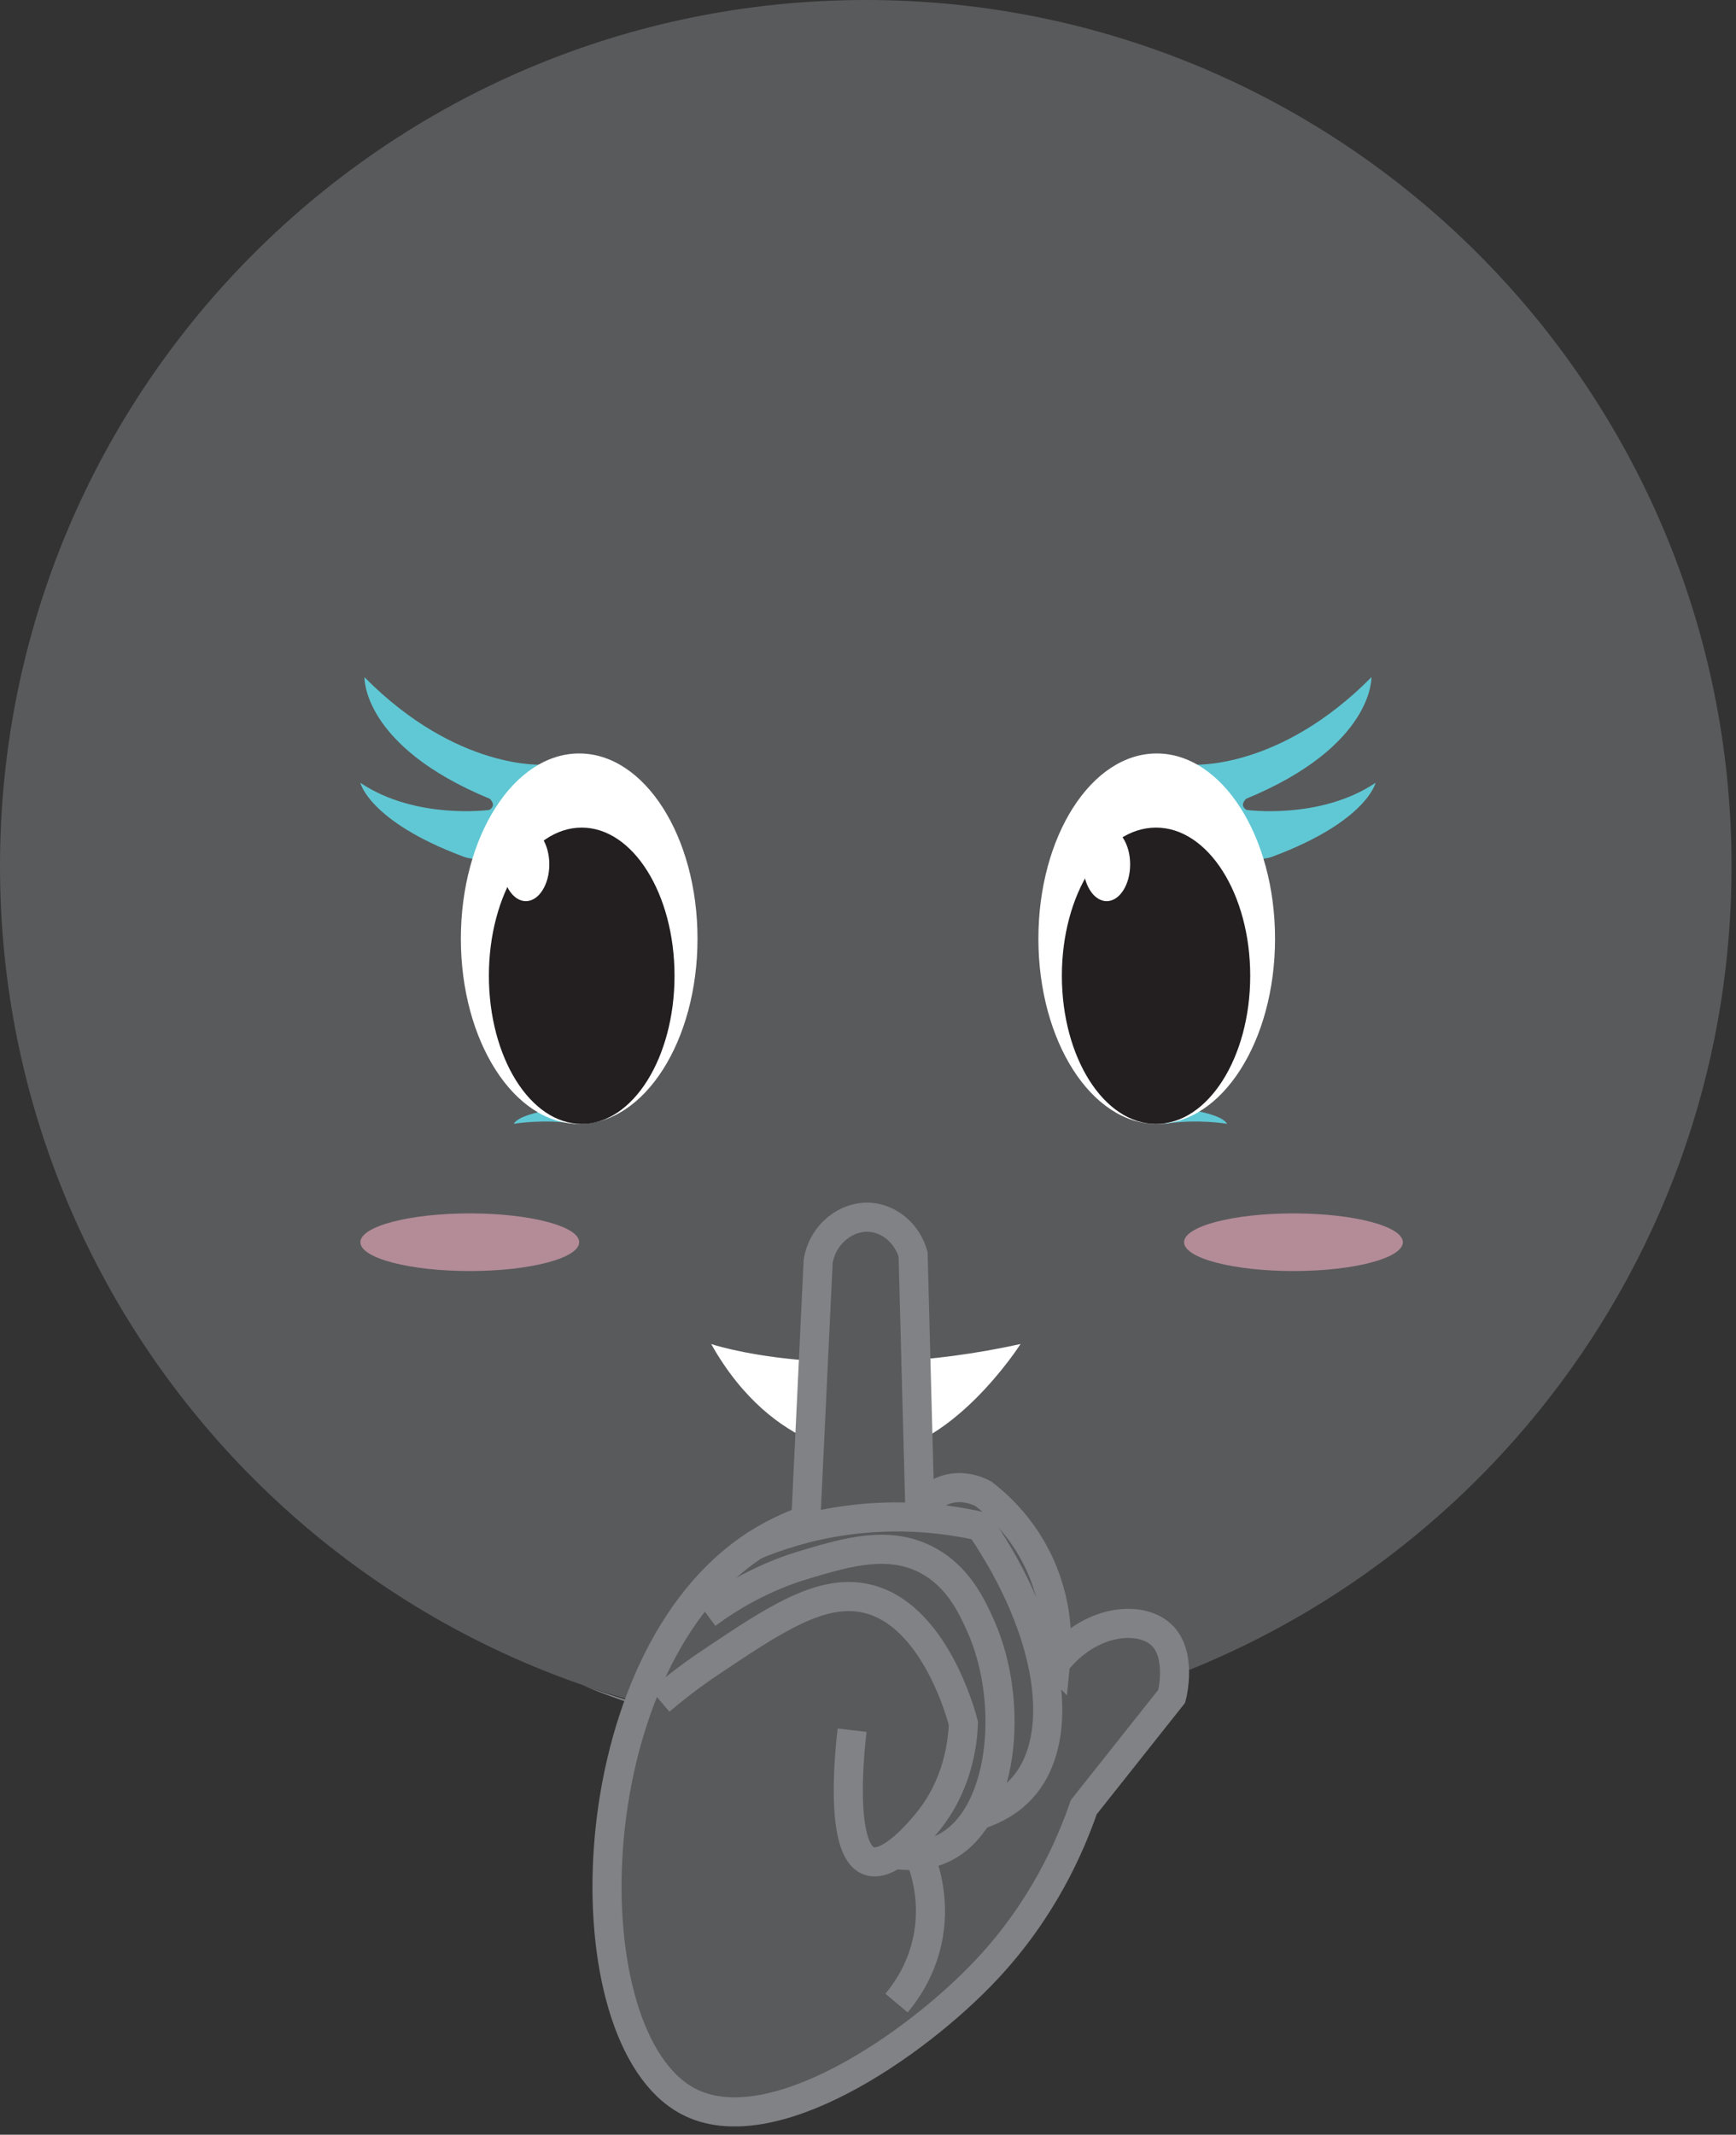 <svg width="179" height="220" viewBox="0 0 179 220" fill="none" xmlns="http://www.w3.org/2000/svg">
<rect x="0" y="0" width="179" height="220" fill="#333333" stroke="none"/>
<g clip-path="url(#clip0_1048_20437)">
<path d="M89.27 178.54C138.572 178.54 178.54 138.572 178.54 89.27C178.54 39.968 138.572 0 89.27 0C39.968 0 0 39.968 0 89.27C0 138.572 39.968 178.54 89.27 178.54Z" fill="#595A5C"/>
<path d="M60.15 173.69C60.15 173.69 89.27 187.08 118.39 173.69C118.39 173.69 89.27 184.55 60.15 173.69Z" fill="#818285"/>
<path d="M73.32 138.51C73.32 138.51 85.87 142.76 105.23 138.51C105.23 138.51 97.86 150.07 89.28 149.86C89.28 149.86 79.87 150.12 73.33 138.51H73.32Z" fill="white"/>
<path d="M108.84 171.36C112.3 166.91 117.51 166.41 119.73 168.46C121.89 170.46 120.88 174.59 120.82 174.81C117.8 178.62 114.77 182.43 111.75 186.24C110.35 190.29 107.53 196.78 101.77 202.93C94.36 210.84 79.41 221.05 70.93 216.54C58.66 210.02 59.29 172.35 77.1 159.75C79.4 158.12 81.58 157.2 83.09 156.67C83.51 147.78 83.94 138.89 84.36 130C84.82 127.16 87.31 125.24 89.8 125.46C91.79 125.64 93.55 127.16 94.15 129.27C94.39 138.46 94.63 147.65 94.88 156.85C94.94 156.39 95.16 155.2 96.15 154.31C97.46 153.13 99.56 152.97 101.41 153.95C102.82 155.04 105.14 157.12 106.85 160.48C109.24 165.15 109.04 169.53 108.85 171.37L108.84 171.36Z" fill="#595A5C" stroke="#818285" stroke-width="3" stroke-miterlimit="10"/>
<path d="M68.05 175.26C69.25 174.24 71.03 172.81 73.32 171.28C79.8 166.94 84.62 163.71 89.26 164.72C96.29 166.24 99.1 176.67 99.34 177.61C99.26 179.56 98.8 183.85 95.71 187.69C95.12 188.42 91.8 192.54 89.62 191.79C86.44 190.7 87.67 179.95 87.86 178.31" stroke="#818285" stroke-width="3" stroke-miterlimit="10"/>
<path d="M92.07 191.08C94.48 191.46 96.13 191.02 97.23 190.49C103.51 187.49 104.7 175.55 101.1 167.52C100.24 165.62 98.81 162.42 95.48 160.72C91.56 158.72 87.35 159.96 83.18 161.19C80.68 161.92 76.91 163.36 72.87 166.35" stroke="#818285" stroke-width="3" stroke-miterlimit="10"/>
<path d="M100.66 187.13C103.07 186.4 104.52 185.26 105.42 184.24C110.06 179.03 108.47 168.11 101.08 157.29C97.88 156.57 92.98 155.88 87.14 156.7C83.23 157.25 80 158.33 77.58 159.35" stroke="#818285" stroke-width="3" stroke-miterlimit="10"/>
<path d="M92.44 206.43C93.33 205.37 94.89 203.24 95.59 200.13C96.53 195.93 95.34 192.52 94.82 191.24" stroke="#818285" stroke-width="3" stroke-miterlimit="10"/>
<path d="M52.99 115.82C52.99 115.82 56.05 115.28 59.38 115.82L57.5 114.27C57.5 114.27 53.54 114.73 52.98 115.82H52.99Z" fill="#60C8D4"/>
<path d="M37.15 80.66C37.15 80.66 38.03 84.62 47.7 88.25C47.7 88.25 53.64 91 56.05 78.8C56.05 78.8 47.15 79.46 37.58 69.79C37.58 69.79 37.31 76.88 50.5 82.32C50.5 82.32 51.27 82.98 50.45 83.47C50.45 83.47 42.86 84.51 37.15 80.67V80.66Z" fill="#60C8D4"/>
<path d="M59.72 115.83C66.458 115.83 71.92 107.283 71.92 96.74C71.92 86.197 66.458 77.65 59.72 77.65C52.982 77.65 47.52 86.197 47.52 96.74C47.52 107.283 52.982 115.83 59.72 115.83Z" fill="white"/>
<path d="M141.84 80.66C141.84 80.66 140.96 84.62 131.29 88.25C131.29 88.25 125.35 91 122.94 78.8C122.94 78.8 131.84 79.46 141.41 69.79C141.41 69.79 141.68 76.88 128.49 82.32C128.49 82.32 127.72 82.98 128.54 83.47C128.54 83.47 136.13 84.51 141.84 80.67V80.66Z" fill="#60C8D4"/>
<path d="M126.51 115.82C126.51 115.82 123.45 115.28 120.12 115.82L122 114.27C122 114.27 125.96 114.73 126.52 115.82H126.51Z" fill="#60C8D4"/>
<path d="M119.27 115.83C126.008 115.83 131.47 107.283 131.47 96.74C131.47 86.197 126.008 77.65 119.27 77.65C112.532 77.65 107.07 86.197 107.07 96.74C107.07 107.283 112.532 115.83 119.27 115.83Z" fill="white"/>
<path d="M59.98 115.83C65.265 115.83 69.55 108.993 69.55 100.56C69.55 92.127 65.265 85.29 59.98 85.29C54.694 85.29 50.41 92.127 50.41 100.56C50.41 108.993 54.694 115.83 59.98 115.83Z" fill="#231F20"/>
<path d="M54.22 92.87C55.556 92.87 56.64 91.173 56.64 89.08C56.64 86.987 55.556 85.29 54.22 85.29C52.883 85.29 51.8 86.987 51.8 89.08C51.8 91.173 52.883 92.87 54.22 92.87Z" fill="white"/>
<path d="M119.2 115.83C124.562 115.83 128.91 108.993 128.91 100.56C128.91 92.127 124.562 85.29 119.2 85.29C113.837 85.29 109.49 92.127 109.49 100.56C109.49 108.993 113.837 115.83 119.2 115.83Z" fill="#231F20"/>
<path d="M114.11 92.87C115.446 92.87 116.53 91.173 116.53 89.08C116.53 86.987 115.446 85.29 114.11 85.29C112.773 85.29 111.69 86.987 111.69 89.08C111.69 91.173 112.773 92.87 114.11 92.87Z" fill="white"/>
<path opacity="0.57" d="M48.44 130.99C54.669 130.99 59.72 129.66 59.72 128.02C59.72 126.38 54.669 125.05 48.44 125.05C42.21 125.05 37.16 126.38 37.16 128.02C37.16 129.66 42.21 130.99 48.44 130.99Z" fill="#F7B1C4"/>
<path opacity="0.57" d="M133.37 130.99C139.6 130.99 144.65 129.66 144.65 128.02C144.65 126.38 139.6 125.05 133.37 125.05C127.14 125.05 122.09 126.38 122.09 128.02C122.09 129.66 127.14 130.99 133.37 130.99Z" fill="#F7B1C4"/>
</g>
<defs>
<clipPath id="clip0_1048_20437">
<rect width="178.55" height="219.14" fill="white"/>
</clipPath>
</defs>
</svg>
